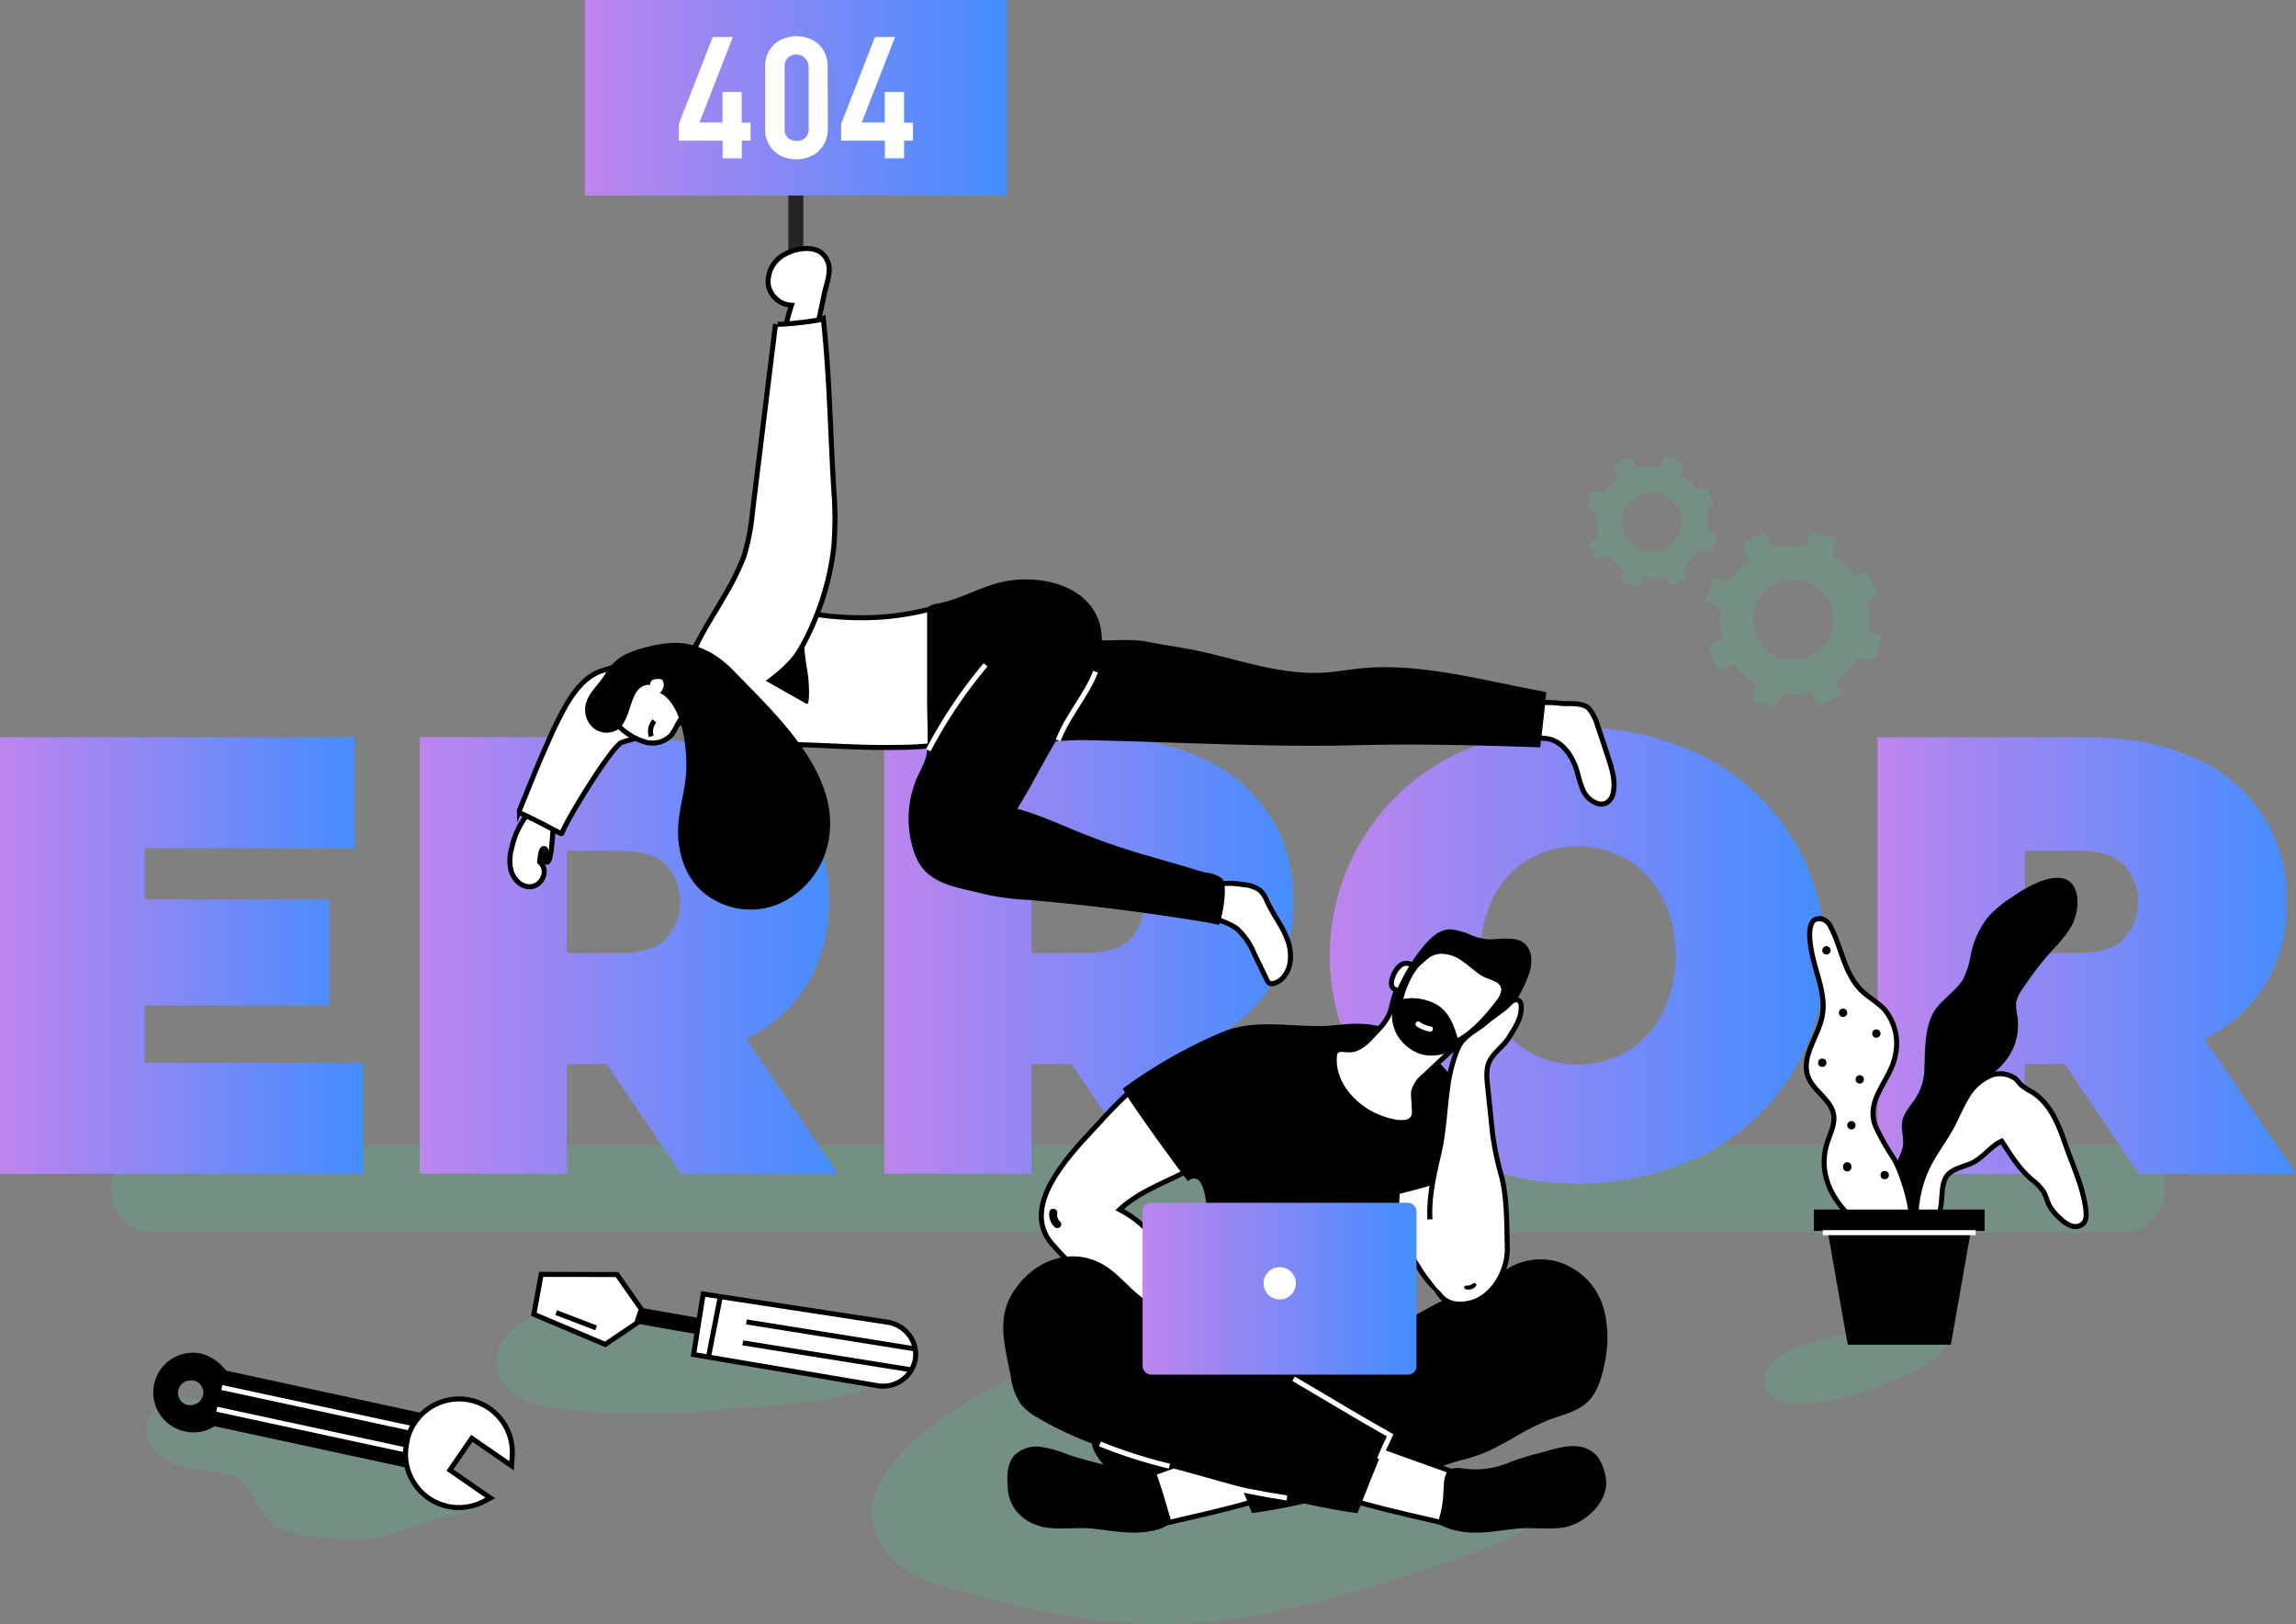 <svg xmlns="http://www.w3.org/2000/svg" xmlns:xlink="http://www.w3.org/1999/xlink" viewBox="0 0 457.13 323.32"><rect x="0" y="0" width="457.13" height="323.32" fill="#808080" stroke="none"/><defs><style>.cls-1{fill:#5fb387;opacity:0.31;}.cls-2{fill:url(#Dégradé_sans_nom_7);}.cls-3{fill:url(#Dégradé_sans_nom_7-2);}.cls-4{fill:url(#Dégradé_sans_nom_7-3);}.cls-5{fill:url(#Dégradé_sans_nom_7-4);}.cls-6{fill:url(#Dégradé_sans_nom_7-5);}.cls-11,.cls-12,.cls-7{fill:none;}.cls-7{stroke:#262525;stroke-width:3px;}.cls-10,.cls-11,.cls-12,.cls-7{stroke-miterlimit:10;}.cls-8{fill:url(#Dégradé_sans_nom_7-6);}.cls-10,.cls-9{fill:#fff;}.cls-10,.cls-12{stroke:#000;}.cls-11{stroke:#fff;}.cls-13{fill:#262525;}.cls-14{fill:url(#Dégradé_sans_nom_7-7);}</style><linearGradient id="Dégradé_sans_nom_7" y1="190.21" x2="72.26" y2="190.21" gradientUnits="userSpaceOnUse"><stop offset="0" stop-color="#be85ed"/><stop offset="1" stop-color="#438dff"/></linearGradient><linearGradient id="Dégradé_sans_nom_7-2" x1="83.55" y1="190.21" x2="166.86" y2="190.21" xlink:href="#Dégradé_sans_nom_7"/><linearGradient id="Dégradé_sans_nom_7-3" x1="176.05" y1="190.21" x2="259.36" y2="190.21" xlink:href="#Dégradé_sans_nom_7"/><linearGradient id="Dégradé_sans_nom_7-4" x1="265.07" y1="190.21" x2="363.15" y2="190.21" xlink:href="#Dégradé_sans_nom_7"/><linearGradient id="Dégradé_sans_nom_7-5" x1="373.83" y1="190.21" x2="457.13" y2="190.21" xlink:href="#Dégradé_sans_nom_7"/><linearGradient id="Dégradé_sans_nom_7-6" x1="116.44" y1="19.46" x2="200.47" y2="19.46" xlink:href="#Dégradé_sans_nom_7"/><linearGradient id="Dégradé_sans_nom_7-7" x1="227.49" y1="256.54" x2="282.02" y2="256.54" xlink:href="#Dégradé_sans_nom_7"/></defs><title>404</title><g id="Calque_2" data-name="Calque 2"><g id="OBJEKTS"><path class="cls-1" d="M422.37,245.41H30.87a8.76,8.76,0,0,1-8.76-8.76h0a8.77,8.77,0,0,1,8.76-8.77h391.5a8.77,8.77,0,0,1,8.76,8.77h0A8.76,8.76,0,0,1,422.37,245.41Z"/><polygon class="cls-2" points="28.8 200.15 65.55 200.15 65.55 179.04 28.8 179.04 28.8 168.86 70.64 168.86 70.64 146.76 0 146.76 0 233.67 72.26 233.67 72.26 211.57 28.8 211.57 28.8 200.15"/><path class="cls-3" d="M160.78,195.8A30.75,30.75,0,0,0,165,179.54a30.06,30.06,0,0,0-18.62-28.81q-8.94-4-21-4H83.55v86.91h29.31V211.82h7.94l14.78,21.85h31.28l-18.25-26.82A29.79,29.79,0,0,0,160.78,195.8Zm-28.31-8.75q-3,2.67-8.94,2.67H112.86V169.36h10.67q6,0,8.94,2.66a11,11,0,0,1,0,15Z"/><path class="cls-4" d="M253.27,195.8a30.66,30.66,0,0,0,4.22-16.26,30.06,30.06,0,0,0-18.62-28.81q-8.94-4-21-4H176.05v86.91h29.3V211.82h8l14.77,21.85h31.29l-18.25-26.82A29.76,29.76,0,0,0,253.27,195.8ZM225,187.05q-3,2.67-8.94,2.67H205.35V169.36H216q6,0,8.94,2.66a11,11,0,0,1,0,15Z"/><path class="cls-5" d="M339.31,150.61a57.29,57.29,0,0,0-50.4,0,44.55,44.55,0,0,0,0,79.21,57.38,57.38,0,0,0,50.4,0,44.55,44.55,0,0,0,0-79.21ZM331,201.7a19,19,0,0,1-7,7.57,19.58,19.58,0,0,1-19.74,0,19.12,19.12,0,0,1-7-7.57,26.67,26.67,0,0,1,0-23,19.12,19.12,0,0,1,7-7.57,19.58,19.58,0,0,1,19.74,0,19,19,0,0,1,7,7.57,26.57,26.57,0,0,1,0,23Z"/><path class="cls-6" d="M438.88,206.85a29.73,29.73,0,0,0,12.17-11,30.75,30.75,0,0,0,4.22-16.26,30.06,30.06,0,0,0-18.62-28.81q-8.94-4-21-4H373.83v86.91h29.3V211.82h7.94l14.78,21.85h31.28Zm-16.14-19.8q-3,2.67-8.94,2.67H403.13V169.36H413.8q6,0,8.94,2.66a11,11,0,0,1,0,15Z"/><line class="cls-7" x1="158.45" y1="32.73" x2="158.45" y2="54.84"/><rect class="cls-8" x="116.44" width="84.03" height="38.92"/><path class="cls-9" d="M147.69,28v3.51h-3.82V28h-8.71V24.67L141.9,7.38h4l-6.63,17h4.58V18.31h3.82v6.11h1.77V28Z"/><path class="cls-9" d="M164.8,25.67a6.27,6.27,0,0,1-.5,2.57,5.54,5.54,0,0,1-1.37,1.89,5.71,5.71,0,0,1-2,1.18,7.22,7.22,0,0,1-4.74,0,5.54,5.54,0,0,1-2-1.18,5.62,5.62,0,0,1-1.35-1.89,6.11,6.11,0,0,1-.5-2.57V13.28a6.19,6.19,0,0,1,.5-2.58,5.43,5.43,0,0,1,1.37-1.91,5.72,5.72,0,0,1,2-1.18,6.79,6.79,0,0,1,2.35-.4,7.1,7.1,0,0,1,2.39.4,5.58,5.58,0,0,1,3.34,3.09,6.35,6.35,0,0,1,.5,2.58ZM161,13.28a2.47,2.47,0,0,0-4.13-1.79,2.39,2.39,0,0,0-.65,1.79V25.64a2.35,2.35,0,0,0,.65,1.8,2.72,2.72,0,0,0,3.48,0,2.39,2.39,0,0,0,.65-1.8Z"/><path class="cls-9" d="M180,28v3.51h-3.82V28h-8.71V24.67l6.73-17.29h4l-6.63,17h4.58V18.31H180v6.11h1.77V28Z"/><path class="cls-10" d="M316.36,141.05a9.5,9.5,0,0,1,1.74,3.48c.74,2.12,1.44,4.25,2.13,6.39s1.41,4.4,1,6.63a3.1,3.1,0,0,1-1.33,2.25,2.49,2.49,0,0,1-1.72.19,4.94,4.94,0,0,1-3.17-3.13c-.6-1.42-.84-3-1.39-4.41-1-2.53-2.92-5.12-5.73-5.42-1.44-.16-3.3-.31-4.3-1.51s-1.1-4,.32-4.92a4.17,4.17,0,0,1,1.58-.57,20,20,0,0,1,5.35,0c1.55.13,3.24-.17,4.71.49A2.63,2.63,0,0,1,316.36,141.05Z"/><path class="cls-10" d="M163.29,62.41c.28-1.26.55-2.53.8-3.8.54-2.68,2-5.46-.07-7.82-1.85-2.1-5.68-1.38-7.88-.1A6.08,6.08,0,0,0,153,56.93a5,5,0,0,0,4.58,3.84c-.58,1.87-1.11,3.76-1.59,5.65-.69,2.71,1,3.67,3.39,3.15a4.05,4.05,0,0,0,1.73-.66,4.17,4.17,0,0,0,1.2-2.41C162.67,65.14,163,63.78,163.29,62.41Z"/><path d="M307.86,137.79l-1.09-.23c-11.44-2.11-23.89-5.62-35.58-4.54-2.51.23-5,.71-7.52.87-8.52.53-16.68-2.48-24.87-4.27-3.34-.73-6.67-1.12-10-1.81-4.07-.85-8.28,0-12.38-.52-3.58-.47-7.09-2-10.67-1.57-4.64.58-8.74,3.46-10,8.06a14.86,14.86,0,0,0,.23,7.07c.5,2.17,1.37,4.48,3.3,5.59,4.06,2.31,11.7.81,16.2.89,6.08.1,12.15.31,18.23.51,12,.4,24,.81,35.94.51,12.34-.31,24.68,0,37,.42Q307.32,143.28,307.86,137.79Z"/><path class="cls-10" d="M105.26,161.82a16.06,16.06,0,0,0-3.38,7,8.51,8.51,0,0,0-.12,4.53c.55,1.83,2.25,3.53,4.29,3.11a3.1,3.1,0,0,0,2.3-3,2.69,2.69,0,0,0-.91-1.89,14.49,14.49,0,0,1,.28-1.85,1.32,1.32,0,0,1,.27-.63c.59-.58.77.33.73.73s-.47,1.53,0,1.79c.34.13.61-.31.7-.66a23.2,23.2,0,0,0,.54-3.89l.27-3.59a4.66,4.66,0,0,0,0-1.18,2.52,2.52,0,0,0-2.61-2A4.5,4.5,0,0,0,105.26,161.82Z"/><path class="cls-1" d="M339.3,96.93l-.9.43a.62.62,0,0,1-.76-.19,9.51,9.51,0,0,0-2.76-2.51.62.62,0,0,1-.26-.72l.44-1.3a.61.61,0,0,0-.37-.78l-2.64-1a.63.63,0,0,0-.79.36l-.49,1.3a.62.62,0,0,1-.63.4,12.64,12.64,0,0,0-3.78.25.74.74,0,0,1-.79-.28L325,91.71c-.15-.31-.39-.76-.7-.61l-2.55,1.21a.94.94,0,0,0-.28,1.07l.58,1.22a.58.58,0,0,1-.14.73,10.93,10.93,0,0,0-2.31,2.58.6.6,0,0,1-.72.25l-1.22-.46a.62.62,0,0,0-.79.38l-.92,2.61a.61.61,0,0,0,.36.77l1.33.52a.6.6,0,0,1,.39.65,9.42,9.42,0,0,0,.21,3.73.64.64,0,0,1-.33.71l-1.14.54a.66.66,0,0,0-.39.82l1.21,2.56c.14.3.54.29.85.15l1.13-.54a.66.66,0,0,1,.76.21,12.07,12.07,0,0,0,2.66,2.41.63.63,0,0,1,.24.74l-.41,1.09a.63.63,0,0,0,.37.8l2.57.9a.62.62,0,0,0,.79-.39l.35-1.08a.63.63,0,0,1,.67-.42,11,11,0,0,0,3.53-.14.58.58,0,0,1,.65.36l.56,1.17c.14.3.54.28.85.14l2.55-1.21c.31-.15.27-.3.12-.6l-.55-1.17a.76.76,0,0,1,.27-.79,12.24,12.24,0,0,0,2.6-2.82.66.66,0,0,1,.74-.25l1.18.4a.63.63,0,0,0,.79-.38l.94-2.6a.61.61,0,0,0-.39-.79l-1-.33a.61.61,0,0,1-.43-.64,12.38,12.38,0,0,0-.18-3.61.66.66,0,0,1,.31-.72l.9-.42c.31-.15.26-.3.11-.61l-1.21-2.55C339.73,97,339.61,96.79,339.3,96.93Zm-7.95,12.33a5.93,5.93,0,1,1,2.81-7.9A5.93,5.93,0,0,1,331.35,109.26Z"/><path class="cls-1" d="M371.2,114l-1.23.58a.86.86,0,0,1-1-.27,12.65,12.65,0,0,0-3.73-3.38.85.85,0,0,1-.34-1l.59-1.75a.83.83,0,0,0-.5-1l-3.57-1.3a.83.83,0,0,0-1.06.49l-.67,1.75a.81.81,0,0,1-.84.54,16.88,16.88,0,0,0-5.11.34,1,1,0,0,1-1.06-.39l-.78-1.64c-.2-.41-.52-1-.94-.83l-3.44,1.64a1.26,1.26,0,0,0-.38,1.45l.78,1.64a.8.8,0,0,1-.19,1,14.63,14.63,0,0,0-3.12,3.49.8.8,0,0,1-1,.33L342,115a.82.82,0,0,0-1.07.5l-1.24,3.52a.82.82,0,0,0,.48,1l1.8.7a.82.82,0,0,1,.52.87,12.94,12.94,0,0,0,.28,5,.86.86,0,0,1-.44,1l-1.54.73a.9.9,0,0,0-.53,1.11l1.63,3.44c.2.42.74.4,1.15.21l1.53-.73a.9.9,0,0,1,1,.29,16,16,0,0,0,3.59,3.25.85.85,0,0,1,.32,1l-.55,1.47a.83.83,0,0,0,.5,1.08l3.47,1.22a.85.85,0,0,0,1.07-.53l.47-1.46a.83.83,0,0,1,.9-.56,15,15,0,0,0,4.78-.19.77.77,0,0,1,.87.48l.75,1.57c.2.42.74.39,1.16.2l3.44-1.64c.41-.19.36-.4.16-.81l-.75-1.58a1,1,0,0,1,.38-1.06,17,17,0,0,0,3.51-3.81.89.89,0,0,1,1-.34l1.6.54a.84.84,0,0,0,1.06-.5l1.27-3.52a.83.83,0,0,0-.53-1.07l-1.4-.44a.82.82,0,0,1-.58-.87,16.09,16.09,0,0,0-.25-4.87.9.9,0,0,1,.43-1l1.21-.57c.42-.2.35-.41.15-.82L372,114.49C371.77,114.08,371.61,113.8,371.2,114Zm-10.75,16.64A8,8,0,1,1,364.26,120,8,8,0,0,1,360.45,130.64Z"/><path class="cls-1" d="M42.66,293c-2.79-.45-5.63-.64-8.23-1.7-3.13-1.28-5.92-4.42-5.27-7.73.56-2.87,3.51-4.74,6.41-5.08s5.79.5,8.61,1.22a109.61,109.61,0,0,0,14.6,2.68c7.13.81,14.87,1.12,20.46,5.63,3.71,3,6.41,7.77,11.09,8.66a23.7,23.7,0,0,1,2.92.48,2.67,2.67,0,0,1,2,2c.28,2-4.68,2.25-6.09,2.64-4.09,1.12-8,2.61-12,3.77-4.23,1.21-8.78.85-13.11.45s-9.25-1.1-11.77-4.66c-1.31-1.86-1.78-4.27-3.39-5.88a9,9,0,0,0-4.54-2.14C43.79,293.17,43.22,293.06,42.66,293Z"/><path d="M30.71,275.48a7.89,7.89,0,0,0,6,9.43,7.61,7.61,0,0,0,6-1l43.45,9.38,2.45-11L45,272.84a9.27,9.27,0,0,0-4.9-3.38,7.9,7.9,0,0,0-9.39,6Zm6-.37.12-.07a2.47,2.47,0,0,1,.56-.19l.11,0v0a3.21,3.21,0,0,1,1.23,0h0a2.5,2.5,0,0,1,1.76,2.48,2.56,2.56,0,0,1-2,2.33h0l.38-.14a2.64,2.64,0,0,1-1.71.11,2.57,2.57,0,0,1-1.47-1.22A2.55,2.55,0,0,1,36.71,275.11Z"/><line class="cls-11" x1="43.16" y1="280.53" x2="86.62" y2="289.9"/><line class="cls-11" x1="44.16" y1="276.21" x2="87.62" y2="285.58"/><path class="cls-10" d="M81,287.18a10.57,10.57,0,0,0,1.41,8l.36.53a10.61,10.61,0,0,0,13.42,3.23l1.44-.74-8.05-5.56,4.36-6.32,7.92,5.47.1-1.71a10.61,10.61,0,0,0-21-2.9Z"/><path class="cls-1" d="M112.08,280.61c-5.44-.62-12-2.57-13.14-7.92-1-4.63,3-9.14,7.56-10.49s9.42-.44,14.12.24c6.93,1,56.46,1.67,55.06,11.47-.71,4.94-24.35,6-28.94,6.46A160,160,0,0,1,112.08,280.61Z"/><path d="M153.72,264.92l-.8,3.15-37.53-6.58.8-3.15Z"/><path class="cls-10" d="M180.93,265.66l.22.3a6.27,6.27,0,0,1,1.07,4.72,6.52,6.52,0,0,1-7.57,5.15l-36.55-6.19L140,257.59l36.81,5.63A6.71,6.71,0,0,1,180.93,265.66Z"/><path class="cls-10" d="M122.85,253.72l4.83,6.89-.93,2.8-6.25,4.22-14.21-6,1.46-7.95Z"/><line class="cls-12" x1="148.61" y1="263.15" x2="182.29" y2="268.54"/><line class="cls-12" x1="147.88" y1="267.32" x2="181.56" y2="272.71"/><line class="cls-12" x1="141.06" y1="270.14" x2="143.44" y2="257.94"/><line class="cls-10" x1="110.74" y1="261.3" x2="118.68" y2="264.34"/><path class="cls-10" d="M140.09,130.36c-3.77-.53-7.66.63-11.26,1.2l-4.41.87a24.14,24.14,0,0,0-5.49,1.44c-2.61,1.23-4.49,3.63-6,6.11a75.37,75.37,0,0,0-3.95,8c-2,4.4-3.71,8.83-5.53,13.25a.53.53,0,0,0,.27.68c2.68,1.24,5.3,2.59,7.89,4a.21.21,0,0,0,.31-.12c.7-2.22,9.71-17,11.84-18a25.73,25.73,0,0,1,4-1,52.18,52.18,0,0,0,14.72-6.89,4.71,4.71,0,0,0,1.7-2C145.87,134.14,144,130.9,140.09,130.36Z"/><path class="cls-10" d="M254.44,183.32a42.25,42.25,0,0,1-2.15-3.85,6.56,6.56,0,0,0-1.35-2.17,6.18,6.18,0,0,0-3.48-1.2,14.69,14.69,0,0,0-5.45,0,4.14,4.14,0,0,0-2,1c-1.49,1.52-.07,4.23,1.4,5.27s3.48,1.35,5,2.62a13.89,13.89,0,0,1,3.3,4.86l2.49,5.15a1.36,1.36,0,0,0,.69.79,1.18,1.18,0,0,0,.59,0c2.12-.48,3.38-2.8,3.45-5C257.06,187.91,255.81,185.62,254.44,183.32Z"/><path class="cls-10" d="M123.53,144.88a12.51,12.51,0,0,0,4.72,2.77,5.18,5.18,0,0,0,5.43-1.35c1.14-1.41,1.55-3.79,3.34-4.06a3.41,3.41,0,0,1,1.57.24c2.5.83,5,2.21,7.61,1.83a7.32,7.32,0,0,0,4.31-2.49,6.46,6.46,0,0,0,1.76-5.36c-.76-3.84-5.72-4.65-8.87-4.84-4.28-.25-8.65-.2-12.83-1.14-3.09-.7-5.72-.56-8.16,2a8.43,8.43,0,0,0-1.29,9.28A10.33,10.33,0,0,0,123.53,144.88Z"/><path class="cls-10" d="M147.56,121.15c-5.11.53-6.73,3.92-9.37,7.78-2.18,3.2-4.23,7.94-1.41,11.3,2.27,2.7,5.26,3.92,8.23,5.63,2.5,1.44,4.53,2.56,7.72,2.43,7.75-.32,15.58.55,23.42.5,5,0,9.82,0,14.64-1.5,4.22-1.33,5.75-5.44,6.86-9.51s1.72-10.11-1.18-13.76a7.22,7.22,0,0,0-1.3-1.29,10.42,10.42,0,0,0-2.44-1.31,8.55,8.55,0,0,0-5.13-.85c-.39.09-.76.23-1.14.34a56.42,56.42,0,0,1-10.58,1.9,60.28,60.28,0,0,1-12.45-.38C158.23,121.9,152.79,120.62,147.56,121.15Z"/><path d="M243.54,180.8c.23-1.36.7-5-.22-5.9a6.07,6.07,0,0,0-3.19-1.19c-1.44-.33-2.87-.83-4.29-1.24L227,169.91a132.46,132.46,0,0,1-13.94-5c-6.22-2.58-12.7-5.5-19.41-4.82a42.31,42.31,0,0,0-4.61,1.09,13,13,0,0,0-5,2.06,5.94,5.94,0,0,0-1.8,7c2.28,6,8.47,6.33,13.82,7.76a50.15,50.15,0,0,0,8.57,1.13q14.37,1.23,28.64,3.38,3.62.54,7.21,1.14c.66.11,1.5.37,2.29.45C243.09,183,243.35,181.89,243.54,180.8Z"/><path d="M186.13,174.62a2.48,2.48,0,0,0,1.27,0c5.08-1.3,9.5-5.83,12.55-9.86,4.89-6.46,7.87-14,12.47-20.62,1.41-2,3.31-3.42,4.48-5.6a21.36,21.36,0,0,0,2.28-13.33c-1.56-8.34-11.23-10.8-18.59-9.57-4.82.81-9.12,3.61-13.92,4.51a3.79,3.79,0,0,0-1.72.58,1.33,1.33,0,0,0-.36.66c0,5.85,0,11.69,0,17.55-.06,3.65.36,8.31-.13,11.3-.3,1.84-1.75,3.88-2.33,5.7a20.75,20.75,0,0,0-.29,13.21C182.43,170.93,184,174.06,186.13,174.62Z"/><path class="cls-13" d="M160,137c.1.19.19.38.28.57"/><path class="cls-10" d="M158.49,130.76a53.59,53.59,0,0,0,4.42-9.09A53,53,0,0,0,166,109,70.59,70.59,0,0,0,166,97.42c-.68-11.28-.85-22.74-2.08-34-1.16.59-9.55,1.36-9.51,1.08q-2.31,18.75-4.6,37.5a43.62,43.62,0,0,1-1.69,8.73A52.15,52.15,0,0,1,144,119c-2.53,4.58-8.43,12.68-7.29,18"/><path class="cls-13" d="M179.45,125.41v.42"/><path class="cls-11" d="M184.82,149.35a95.05,95.05,0,0,1,11.4-17"/><path d="M160.94,135c-.19-1.62-.52-3.17-.68-4.8a13.44,13.44,0,0,0-.4-2.38l-.08-.21c-1.58,3.27-4.43,5.78-7.33,7.92l8.14,4.58C161.36,140.53,161,135.58,160.94,135Z"/><path d="M132.16,136.45a2.69,2.69,0,0,1-.75,1.5c4.75,2.4,5.6,12.12,5.13,16.71-.31,3.1-1.21,6.12-1.47,9.22-.38,4.61.8,9.5,4,12.88a14.62,14.62,0,0,0,15.51,3.37,17.09,17.09,0,0,0,10.31-12.41c2.83-13.49-10.32-25.39-18.71-34.09-3.3-3.43-7.5-5.85-12.41-5.65a24,24,0,0,0-4.38.67c-3.68.85-7,2.18-8.93,5.55-1.15,2-3.19,3.58-3.8,5.84a4.81,4.81,0,0,0,1.33,4.75,4.19,4.19,0,0,0,4.82.54c3.29-2,2.22-9.19,6.66-9a.92.92,0,0,1,.56-1,2.66,2.66,0,0,1,1.19-.15,1.21,1.21,0,0,1,.54.09C132.1,135.51,132.15,136.08,132.16,136.45Z"/><path class="cls-10" d="M129.66,146.58a3.18,3.18,0,0,1,.64-3.06"/><path class="cls-11" d="M218.13,133.72c-1.9,4.85-5.62,8.82-7.46,13.69"/><path class="cls-1" d="M351.86,272.65a4.25,4.25,0,0,0,2.22,6.15,10.62,10.62,0,0,0,4.82.72,44.94,44.94,0,0,0,15-3.55c4.23-1.69,9.29-3.39,12.57-6.64.83-.82,1.39-2.15.75-3.12a3.23,3.23,0,0,0-2.26-1.1,46.9,46.9,0,0,0-19.34.81C362,266.83,354.08,268.64,351.86,272.65Z"/><path d="M378.66,223.83a4.35,4.35,0,0,1,.06-.52c.31-1.87,1.78-3.29,2.79-4.9a10.85,10.85,0,0,0,1.62-5.22c.14-3.45,0-7.88,1.53-11.08,1.34-2.88,4.52-4.45,6.16-7.15a17,17,0,0,0,1.58-5,17.5,17.5,0,0,1,3.48-7.49,24.51,24.51,0,0,1,5-4.07,25.55,25.55,0,0,1,5.51-3c2.6-.92,5.5-1.23,6.7,1.46,1,2.17.49,5.24-.54,7.28a22.31,22.31,0,0,1-3.65,4.7,67.45,67.45,0,0,0-6.32,8.17,6.42,6.42,0,0,0-1.18,2.61,11.93,11.93,0,0,0,.28,2.78c.6,4.7-1.34,8.5-5,11.36-2.87,2.26-4.66,3.54-5.38,7.45-.45,2.42-.65,5-2,7.05a23.75,23.75,0,0,1-1.92,2.33,18.27,18.27,0,0,0-4.26,10.15c-.16,1.86-.55,6.05-3.54,5.21-3.65-1-3.21-11.71-2.14-14.23a16.45,16.45,0,0,0,1.36-3.22C379.17,227,378.58,225.37,378.66,223.83Z"/><path class="cls-10" d="M363.19,231.61a12.62,12.62,0,0,1,.65-4.24c.57-1.78,1.52-3.56,1.24-5.41-.47-3.05-4-4.72-5.09-7.61-1.5-4,2-7.94,2.82-12.1.67-3.52-.68-7.07-1.6-10.55-.39-1.49-2.62-10,1.81-8.67a2.83,2.83,0,0,1,1.49,1.53c2.15,4.09,2.69,9.27,6.12,12.63,1.4,1.38,3.22,2.3,4.55,3.75a10.6,10.6,0,0,1,2.25,8.77c-.84,5.39-6.16,9-4,14.52a46.83,46.83,0,0,0,3.64,6.42c2.57,4.41,7.8,22.11-2.72,16C368.74,243.4,363.33,238.13,363.19,231.61Z"/><path class="cls-10" d="M383.93,232l.18-.35c1.31-2.5,3.05-4.75,4.4-7.23,1.1-2,1.93-4.17,3.14-6.11a9.79,9.79,0,0,1,5.11-4.37,5.34,5.34,0,0,1,4.6.85c.34.33.61.74.94,1.08a10.56,10.56,0,0,0,2.16,1.44c3.79,2.29,5.42,6.61,6.8,10.59,1.51,4.36,3.35,8.06,4,12.65.13,1,.23,2.22-.49,3a2.35,2.35,0,0,1-2.45.45,6.23,6.23,0,0,1-2.17-1.47,9.48,9.48,0,0,1-2.17-2.63c-.43-.86-.62-1.84-1.11-2.67a10.46,10.46,0,0,0-2.41-2.47c-2.55-2.2-4.11-4.84-5.93-7.59-1.83.75-3.63,3.14-5.6,4.19-1.73.92-4.63,1.25-5.59,3.17s-.5,4.63-1.18,6.7c-1.52,4.61-5.07,3.95-4.58-1A23.76,23.76,0,0,1,383.93,232Z"/><polygon points="395.13 240.78 361.15 240.78 361.15 245.03 363.88 245.03 367.88 267.68 388.41 267.68 392.4 245.03 395.13 245.03 395.13 240.78"/><line class="cls-11" x1="362.92" y1="245.38" x2="393.36" y2="245.38"/><circle cx="362.81" cy="211.55" r="0.83"/><path d="M371.1,214.86a.83.83,0,1,1-.83-.82A.83.83,0,0,1,371.1,214.86Z"/><path d="M369.44,224a.83.83,0,1,1-.83-.83A.83.83,0,0,1,369.44,224Z"/><path d="M374.41,205.75a.83.83,0,1,1-.82-.83A.83.83,0,0,1,374.41,205.75Z"/><path d="M364.47,189.18a.83.83,0,1,1-.83-.83A.83.83,0,0,1,364.47,189.18Z"/><circle cx="375.24" cy="233.92" r="0.83"/><path d="M368.61,232.27a.83.83,0,1,1-1.65,0,.83.83,0,1,1,1.65,0Z"/><path d="M367.78,201.61a.83.83,0,1,1-.82-.83A.82.82,0,0,1,367.78,201.61Z"/><path class="cls-1" d="M207.77,320.82c-5.63-1.13-11.2-2.55-16.72-4.08-5.2-1.44-10.66-3.18-14.15-7.28-10.5-12.31,6.61-25,15.67-30.32,7.4-4.34,16.21-9.42,25-8.14,5,.72,9.73,2.77,14.34,4.87,15.37,7,30.73,14.87,47.47,17.13,3.5.48,32.59,1.25,31.26,6a4.29,4.29,0,0,1-1.6,2c-6.11,4.95-13.73,7.59-21.19,10.09-18.84,6.33-38.17,12.44-58,12.24A118.93,118.93,0,0,1,207.77,320.82Z"/><path d="M218.11,283.75c-2.44,4.47,1.37,7.69,4.55,10.68a10.33,10.33,0,0,0,2.9,2.07c1.91.82,4.07.62,6.12.4A446.48,446.48,0,0,0,276,290.15c3.42-.74,6.8-1.63,10.2-2.4a91.87,91.87,0,0,0,13.27-4.62A42.58,42.58,0,0,0,311.29,276l.18-.16a4.09,4.09,0,0,0,1.56-1.56c1.83-2.08,3.09-4.67,2-7.1-1.21-2.79-4.74-3.58-7.78-3.82-9.05-.72-18.12.25-27.07,1.6-6,.91-12,2.19-18.07,2.94s-12,.08-18.16.22A30.68,30.68,0,0,0,218.11,283.75Z"/><path class="cls-10" d="M244.39,261.72c-3.74-1.48-7.6-.09-9.66-4.35a40.86,40.86,0,0,1-1.65-4.86,20.7,20.7,0,0,0-10.15-11.71c3.69-3.48,8.63-5.21,13.12-7.55a50.7,50.7,0,0,0,11.34-8c3.12-2.92,8-9.21,5.36-13.76-2.08-3.67-7.24-2.53-10.58-1.68-4.64,1.19-8.7,1.41-12.89,4.15-4,2.64-7.37,6.2-10.63,9.76-5.09,5.55-16.19,16.4-8.93,24.19A84.24,84.24,0,0,0,223,260a25.77,25.77,0,0,0,4.39,2.58c3.08,1.36,4.27,3.87,7.36,5.25a22.62,22.62,0,0,0,8.12,2.13c2.09.1,5.48-.38,5.68-2.9S246.36,262.5,244.39,261.72Z"/><path class="cls-10" d="M296.77,254.92c-1.82,2.4-4.87,4-7.78,3.31-3.08-.73-5.12-3.6-6.78-6.3a53.1,53.1,0,0,1-6.41-13.61c-1.45-5.35-2.13-13.86,3.18-17.41,3.77-2.53,9.95-1.1,12.86,2.13,6.31,7,10.48,22.19,5.61,30.85A9.64,9.64,0,0,1,296.77,254.92Z"/><path d="M287.14,212.18c-4.67-4.94-10.22-8.57-17.49-8.39-2,.05-3.91.37-5.87.44-6.88.24-13.69-1.48-20.32,1.17a97.89,97.89,0,0,0-19.84,11.25c-.5.35,11.61,16.95,12.89,18.46,5-3.67,3.81,13.62,3.73,16-.2,5.82-.35,11.7.85,17.44a2.07,2.07,0,0,1,1.12-.95c.59-.13,1,.59,1.48.72a17.8,17.8,0,0,0,3.86,0c2.23,0,4.46,0,6.68,0a117.35,117.35,0,0,0,15.35-.77,50.8,50.8,0,0,1,7.93-.71c1.4-4.83.91-10.65,1.05-15.45.14-4.61-.23-9.14.12-13.74a142.69,142.69,0,0,0,19.26-6.22c.37-.15-3-7.83-3.37-8.57a42.21,42.21,0,0,0-5.23-8.11C288.63,213.81,287.9,213,287.14,212.18Z"/><path class="cls-10" d="M250.66,298.39c-.95.95-20.95,5.34-20.95,5.34l-.94-10.17,18.61-6.66Z"/><path d="M301.28,286.24a51,51,0,0,1,7.19-3.63c2.67-1,5.62-1.61,7.68-3.59s2.86-5.25,3.44-8.21a22.76,22.76,0,0,0-.27-10.22,13.53,13.53,0,0,0-9.74-9.57,12.77,12.77,0,0,0-8.51,1c-1.92,1-3.56,2.41-5.46,3.42a45.74,45.74,0,0,1-5,2c-5.08,2-9.75,4.93-14.37,7.73s-8.81,6.34-13.3,9.38c-1.77,1.19-20.41,10.24-20.41,10.25,2.42,5.38,4.53,10.91,6.74,16.4,12.05-1.63,23.67-5.42,35.39-8.57,2.32-.63,4.48-1.56,6.81-2.09a29.42,29.42,0,0,0,7.44-3C299.73,287.13,300.51,286.68,301.28,286.24Z"/><path d="M229,304.8c-3.69.73-7.39-.06-11.37-.49-3.1-.34-6.28.24-9.36-.24-4.12-.63-7.32-3.55-7.62-7.66-.17-2.32-.26-4.9,1.27-6.65a6.14,6.14,0,0,1,5.21-1.74,23.64,23.64,0,0,1,5.48,1.52,80.61,80.61,0,0,0,9.42,2.49c2.57.55,4.79,1.83,7.34.56a.56.56,0,0,1,.43-.09c.16.05.23.23.29.38q1.35,3.84,2.45,7.76c.38,1.36,1,2.15-.11,3A9.14,9.14,0,0,1,229,304.8Z"/><path class="cls-10" d="M268.9,298.39c1,.95,21,5.34,21,5.34l.95-10.17-18.62-6.66Z"/><path d="M217.6,287.43a68.71,68.71,0,0,1-11.13-5.29,11.45,11.45,0,0,1-3.22-2.6,12.64,12.64,0,0,1-2-5.49c-1.36-7.2-3.3-12.68,1.91-18.79,4.25-5,11.06-6.9,16.83-3.31,3.75,2.34,6.27,6.57,10.43,8,2.25.79,4.81.63,7,1.64a64.9,64.9,0,0,1,5.86,3.6c4.65,2.81,8.81,6.34,13.3,9.38,1.78,1.19,20.42,10.24,20.41,10.25-2.41,5.38-4.52,10.91-6.73,16.4-12.06-1.63-23.67-5.42-35.39-8.57C229.07,291.13,223.22,289.55,217.6,287.43Z"/><path d="M290.53,304.8c3.69.73,7.39-.06,11.37-.49,3.1-.34,6.28.24,9.37-.24,3.9-.6,8.34-4.47,8.52-8.6a9.13,9.13,0,0,0-.78-3.77,7,7,0,0,0-1-1.78,5.69,5.69,0,0,0-4-2c-2.34-.22-4.68.54-6.89,1.18a53.73,53.73,0,0,0-6.59,2,17.2,17.2,0,0,1-9.07,1.25,5.67,5.67,0,0,0-2.39,0c-1.73.5-1.56,3.11-1.69,4.54a20.68,20.68,0,0,1-1.17,6.38A13.73,13.73,0,0,0,290.53,304.8Z"/><path class="cls-10" d="M281.61,221.17v-.08l-.15-2.53a5.74,5.74,0,0,1,0-1.31,6,6,0,0,1,2.25-3.21c.74-.68,7-6.82,7.51-6.47,2,1.49,3.17.16,4.6-1.37a2.45,2.45,0,0,0,.87-1.65c0-.64-.78-1.24-1.3-.87,1.14-1.26,2.24-2.55,3.32-3.86.95-1.16,1.89-1.87,1.24-3.4a11.29,11.29,0,0,0-5.61-5.5c-1.91-.93-5-2.24-7.12-2.08-2.38.18-3.61,2.19-5.41,3.42a.46.46,0,0,1-.26.11c-.11,0-.2-.11-.29-.18a2,2,0,0,0-2.47,0,4.91,4.91,0,0,0-1.46,2.21,3.15,3.15,0,0,0-.28,1.67,1.2,1.2,0,0,0,1.18,1c-.45.07-1.19,3.47-1.32,3.91-.61,2.16-1.94,3.38-3.45,5-1.36,1.5-3,3.13-5,3-.9,0-2-.34-2.53.4a1.63,1.63,0,0,0-.25.86c-.36,4.46,2.5,8.4,6.09,10.74C273.62,222.37,281.78,225.72,281.61,221.17Z"/><rect class="cls-14" x="227.49" y="239.43" width="54.53" height="34.21" rx="1.66"/><path class="cls-9" d="M258,255.47a3.21,3.21,0,1,1-3.2-3.21A3.2,3.2,0,0,1,258,255.47Z"/><path d="M304.84,190.37a4.3,4.3,0,0,0-.26-1,3.73,3.73,0,0,0-1.7-2,5.34,5.34,0,0,0-2-.48,16.43,16.43,0,0,0-2.43,0,20.34,20.34,0,0,1-2.34.09,12.44,12.44,0,0,1-3.51-.95,12.48,12.48,0,0,0-3.51-1c-2.53-.2-4.31,1.72-5.83,3.5a36.41,36.41,0,0,0-4.23,6.59c-2.4,4.45-3.13,10,1.38,13.42,5.92,4.53,13-1.65,17.4-5.43a24,24,0,0,0,2.74-2.2,17.13,17.13,0,0,0,2.23-3.35,24.36,24.36,0,0,0,1.61-3.57A7.81,7.81,0,0,0,304.84,190.37Zm-20.15,15a7.05,7.05,0,0,1-2.66-1.08c-.54-.42.09-1.29.6-.86a6.24,6.24,0,0,0,2.33.93C285.54,204.51,285.27,205.49,284.69,205.36Zm14.12-7.81a5.27,5.27,0,0,1-1,1.76c-1.87,2.47-4.58,5.59-7.3,7.13l-.31.17c-.73-2.54-1.66-5.06-4-6.56a10,10,0,0,0-6.8-1.2c.84-3.52,3.53-8.92,7.64-9a7.34,7.34,0,0,1,4.22,1.56c1.25.87,2.37,1.93,3.65,2.76C296.39,195.14,299.4,195.31,298.81,197.55Z"/><path class="cls-10" d="M290,209.32c.12-.31.26-.61.4-.91,1.11-2.31,3.57-3.28,5.48-4.92,1.19-1,2.39-1.81,3.62-2.75.59-.45,1.08-1.13,1.69-1.51a1.13,1.13,0,0,1,1.3,0,1.44,1.44,0,0,1,.37,1c.16,2.39-1.17,4.23-2.33,6.15-1,1.68-2.62,2.73-3.68,4.36s-.87,3.67-.66,5.57l1,9.57a62.58,62.58,0,0,0,1.79,8.39c1.1,4.44,1,9.61,1.12,14.16s-2.94,10.05-7.69,11c-9.54,1.93-7.47-11.55-7.72-17-.2-4.31.83-8.71,1.8-12.86,1-4.34,1.13-8.83,1.76-13.23A30.85,30.85,0,0,1,290,209.32Z"/><path class="cls-9" d="M290,254.64a5,5,0,0,1-.06,1.12,2.11,2.11,0,0,1-1.58,1.8,2.85,2.85,0,0,1-2.32-1.2,14.2,14.2,0,0,1-3.65-9.75,5.11,5.11,0,0,1,.71-2.93,2.12,2.12,0,0,1,2.67-.77,3.15,3.15,0,0,1,1.11,1.71l2.43,6.55A11.94,11.94,0,0,1,290,254.64Z"/><path d="M293.37,255.47a2.29,2.29,0,0,1-1.51.45c-.4,0-.46.59-.09.69a1.84,1.84,0,0,0,2.11-.63C294.1,255.68,293.67,255.28,293.37,255.47Z"/><path d="M211.07,243.17a1.77,1.77,0,0,1-.59-1.51.81.81,0,0,0-.55-1,.79.79,0,0,0-1,.55,3.38,3.38,0,0,0,1,3C210.69,245,211.81,243.86,211.07,243.17Z"/><path class="cls-11" d="M241.13,295.19q7.47,1.83,15.08,3"/><path class="cls-11" d="M274.64,290.44q1-2.38,2.14-4.71c-6.48-3.64-12.81-7.52-19.23-11.26"/><path class="cls-11" d="M232.83,291.86A98.84,98.84,0,0,1,219,287.44"/></g></g></svg>